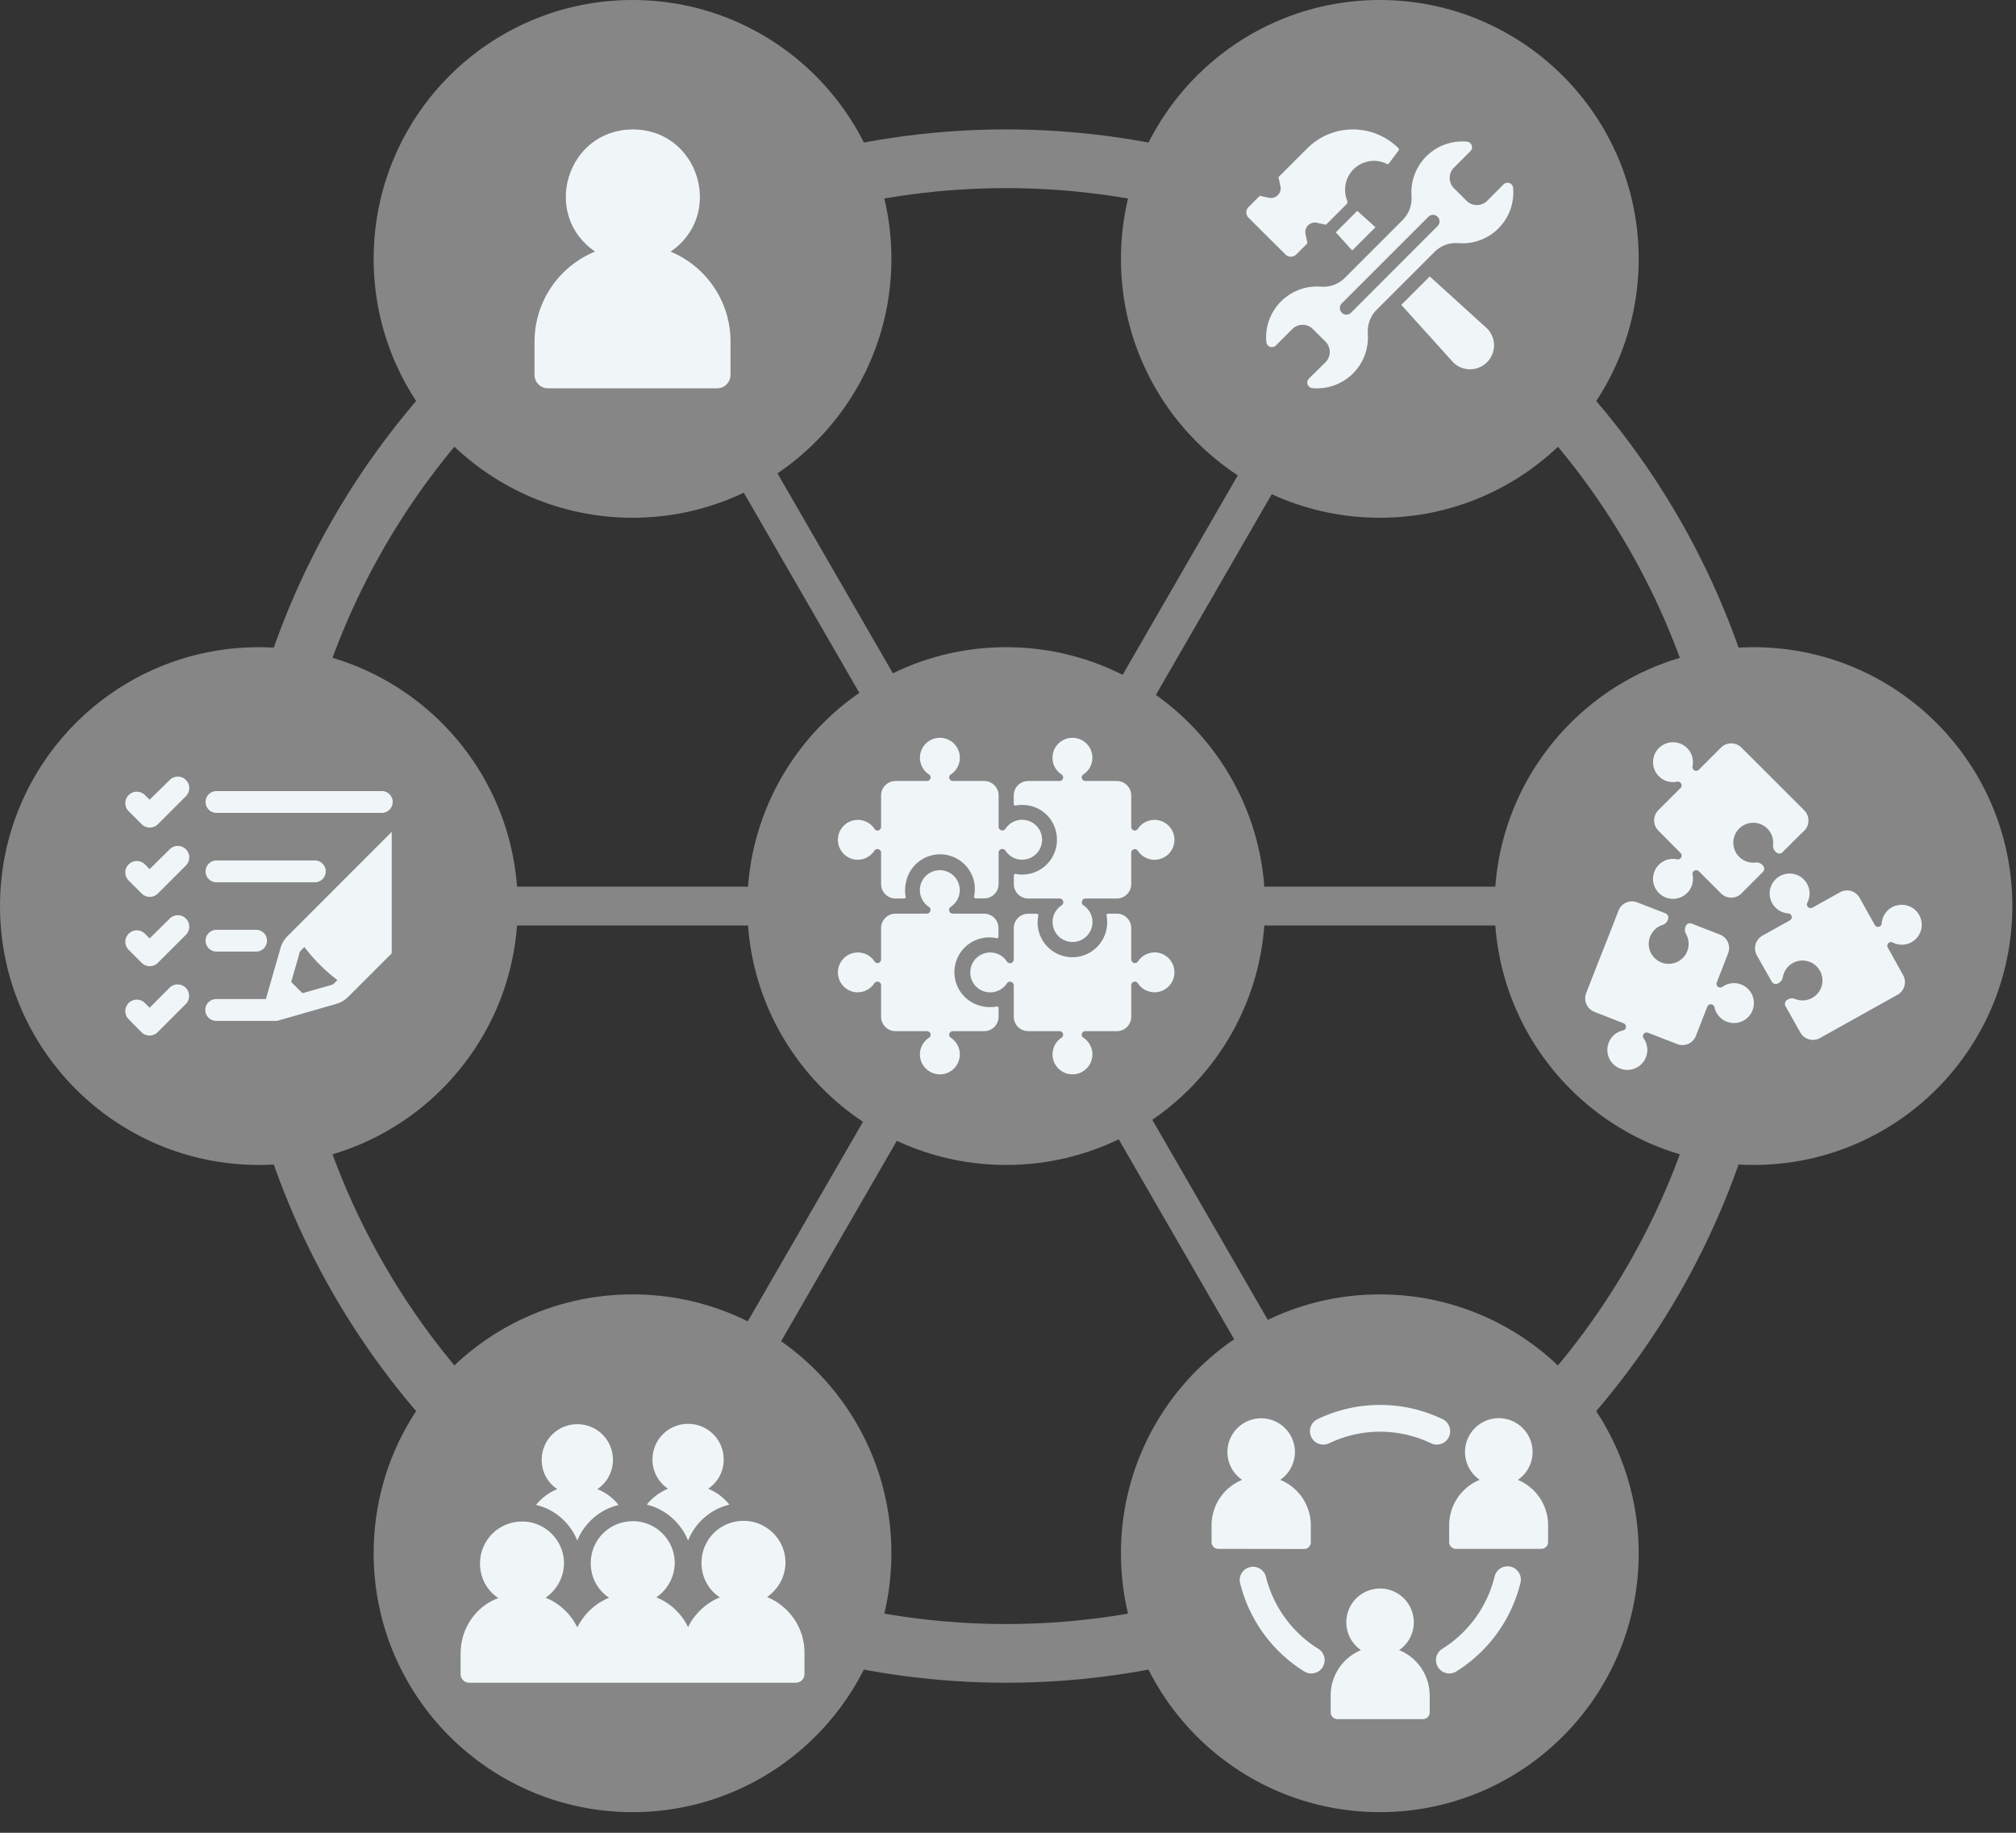 <?xml version="1.0" encoding="UTF-8" standalone="no"?>
<!-- Created with Inkscape (http://www.inkscape.org/) -->

<svg
   xmlns:osb="http://www.openswatchbook.org/uri/2009/osb"
   xmlns:dc="http://purl.org/dc/elements/1.1/"
   xmlns:cc="http://creativecommons.org/ns#"
   xmlns:rdf="http://www.w3.org/1999/02/22-rdf-syntax-ns#"
   xmlns:svg="http://www.w3.org/2000/svg"
   xmlns="http://www.w3.org/2000/svg"
   xmlns:sodipodi="http://sodipodi.sourceforge.net/DTD/sodipodi-0.dtd"
   xmlns:inkscape="http://www.inkscape.org/namespaces/inkscape"
   width="55"
   height="50"
   viewBox="0 0 51.562 46.875"
   id="svg2"
   version="1.1"
   inkscape:version="0.92.2 5c3e80d, 2017-08-06"
   sodipodi:docname="as_full_nolabel_small.svg"
   inkscape:export-filename="/Volumes/estremo/Google Drive/Copy/openp2pdesign.org/2017/SERVDES18/images/even_newer_viz/viz-sketch_09.png"
   inkscape:export-xdpi="200.05524"
   inkscape:export-ydpi="200.05524"
   style="enable-background:new">
  <rect x="0" y="0" width="51.562" height="46.875" fill="#333333" stroke="none"/>
  <defs
     id="defs4">
    <marker
       inkscape:isstock="true"
       style="overflow:visible"
       id="marker12580"
       refX="0"
       refY="0"
       orient="auto"
       inkscape:stockid="TriangleOutM">
      <path
         transform="scale(0.4)"
         style="fill:#8eff55;fill-opacity:1;fill-rule:evenodd;stroke:#8eff55;stroke-width:1pt;stroke-opacity:1"
         d="M 5.77,0 -2.88,5 V -5 Z"
         id="path12578"
         inkscape:connector-curvature="0" />
    </marker>
    <marker
       inkscape:isstock="true"
       style="overflow:visible"
       id="marker12574"
       refX="0"
       refY="0"
       orient="auto"
       inkscape:stockid="TriangleOutM">
      <path
         transform="scale(0.4)"
         style="fill:#ff5555;fill-opacity:1;fill-rule:evenodd;stroke:#ff5555;stroke-width:1pt;stroke-opacity:1"
         d="M 5.77,0 -2.88,5 V -5 Z"
         id="path12572"
         inkscape:connector-curvature="0" />
    </marker>
    <marker
       inkscape:isstock="true"
       style="overflow:visible"
       id="marker12417"
       refX="0"
       refY="0"
       orient="auto"
       inkscape:stockid="TriangleOutM">
      <path
         transform="scale(0.4)"
         style="fill:#6ae0ff;fill-opacity:1;fill-rule:evenodd;stroke:#6ae0ff;stroke-width:1pt;stroke-opacity:1"
         d="M 5.77,0 -2.88,5 V -5 Z"
         id="path12415"
         inkscape:connector-curvature="0" />
    </marker>
    <marker
       inkscape:stockid="EmptyTriangleOutM"
       orient="auto"
       refY="0"
       refX="0"
       id="EmptyTriangleOutM"
       style="overflow:visible"
       inkscape:isstock="true">
      <path
         id="path12304"
         d="M 5.77,0 -2.88,5 V -5 Z"
         style="fill:#ffffff;fill-rule:evenodd;stroke:#ff5555;stroke-width:1pt;stroke-opacity:1"
         transform="matrix(0.4,0,0,0.4,-1.8,0)"
         inkscape:connector-curvature="0" />
    </marker>
    <marker
       inkscape:stockid="TriangleOutL"
       orient="auto"
       refY="0"
       refX="0"
       id="TriangleOutL"
       style="overflow:visible"
       inkscape:isstock="true">
      <path
         id="path12283"
         d="M 5.77,0 -2.88,5 V -5 Z"
         style="fill:#ff5555;fill-opacity:1;fill-rule:evenodd;stroke:#ff5555;stroke-width:1pt;stroke-opacity:1"
         transform="scale(0.8)"
         inkscape:connector-curvature="0" />
    </marker>
    <marker
       inkscape:stockid="Arrow1Lend"
       orient="auto"
       refY="0"
       refX="0"
       id="marker12404"
       style="overflow:visible"
       inkscape:isstock="true">
      <path
         id="path12144"
         d="M 0,0 5,-5 -12.5,0 5,5 Z"
         style="fill:#ff5555;fill-opacity:1;fill-rule:evenodd;stroke:#ff5555;stroke-width:1pt;stroke-opacity:1"
         transform="matrix(-0.8,0,0,-0.8,-10,0)"
         inkscape:connector-curvature="0" />
    </marker>
    <marker
       inkscape:stockid="Arrow1Send"
       orient="auto"
       refY="0"
       refX="0"
       id="marker47057"
       style="overflow:visible"
       inkscape:isstock="true">
      <path
         id="path47055"
         d="M 0,0 5,-5 -12.5,0 5,5 Z"
         style="fill:#ff5555;fill-opacity:1;fill-rule:evenodd;stroke:#ff5555;stroke-width:1pt;stroke-opacity:1"
         transform="matrix(-0.2,0,0,-0.2,-1.2,0)"
         inkscape:connector-curvature="0" />
    </marker>
    <marker
       inkscape:isstock="true"
       style="overflow:visible"
       id="marker8689"
       refX="0"
       refY="0"
       orient="auto"
       inkscape:stockid="Arrow1Send">
      <path
         transform="matrix(-0.2,0,0,-0.2,-1.2,0)"
         style="fill:#aade87;fill-opacity:1;fill-rule:evenodd;stroke:#aade87;stroke-width:1pt;stroke-opacity:1"
         d="M 0,0 5,-5 -12.5,0 5,5 Z"
         id="path8687"
         inkscape:connector-curvature="0" />
    </marker>
    <marker
       inkscape:stockid="TriangleOutM"
       orient="auto"
       refY="0"
       refX="0"
       id="TriangleOutM"
       style="overflow:visible"
       inkscape:isstock="true">
      <path
         id="path8374"
         d="M 5.77,0 -2.88,5 V -5 Z"
         style="fill:#55d400;fill-opacity:1;fill-rule:evenodd;stroke:#55d400;stroke-width:1pt;stroke-opacity:1"
         transform="scale(0.4)"
         inkscape:connector-curvature="0" />
    </marker>
    <marker
       inkscape:stockid="TriangleOutS"
       orient="auto"
       refY="0"
       refX="0"
       id="TriangleOutS"
       style="overflow:visible"
       inkscape:isstock="true">
      <path
         id="path8377"
         d="M 5.77,0 -2.88,5 V -5 Z"
         style="fill:#55d400;fill-opacity:1;fill-rule:evenodd;stroke:#55d400;stroke-width:1pt;stroke-opacity:1"
         transform="scale(0.2)"
         inkscape:connector-curvature="0" />
    </marker>
    <marker
       inkscape:stockid="Arrow1Mend"
       orient="auto"
       refY="0"
       refX="0"
       id="Arrow1Mend"
       style="overflow:visible"
       inkscape:isstock="true">
      <path
         id="path8238"
         d="M 0,0 5,-5 -12.5,0 5,5 Z"
         style="fill:#55d400;fill-opacity:1;fill-rule:evenodd;stroke:#55d400;stroke-width:1pt;stroke-opacity:1"
         transform="matrix(-0.4,0,0,-0.4,-4,0)"
         inkscape:connector-curvature="0" />
    </marker>
    <marker
       inkscape:stockid="Arrow2Mstart"
       orient="auto"
       refY="0"
       refX="0"
       id="marker12203"
       style="overflow:visible"
       inkscape:isstock="true">
      <path
         id="path12201"
         style="fill:#37abc8;fill-opacity:1;fill-rule:evenodd;stroke:#37abc8;stroke-width:0.625;stroke-linejoin:round;stroke-opacity:1"
         d="M 8.719,4.034 -2.207,0.016 8.719,-4.002 c -1.745,2.372 -1.735,5.617 -6e-7,8.035 z"
         transform="scale(0.6)"
         inkscape:connector-curvature="0" />
    </marker>
    <marker
       inkscape:isstock="true"
       style="overflow:visible"
       id="marker11813"
       refX="0"
       refY="0"
       orient="auto"
       inkscape:stockid="Arrow2Mstart">
      <path
         transform="scale(0.6)"
         d="M 8.719,4.034 -2.207,0.016 8.719,-4.002 c -1.745,2.372 -1.735,5.617 -6e-7,8.035 z"
         style="fill:#37abc8;fill-opacity:1;fill-rule:evenodd;stroke:#37abc8;stroke-width:0.625;stroke-linejoin:round;stroke-opacity:1"
         id="path11811"
         inkscape:connector-curvature="0" />
    </marker>
    <marker
       inkscape:isstock="true"
       style="overflow:visible"
       id="Arrow1Mstart"
       refX="0"
       refY="0"
       orient="auto"
       inkscape:stockid="Arrow1Mstart">
      <path
         transform="matrix(0.4,0,0,0.4,4,0)"
         style="fill:#000000;fill-opacity:1;fill-rule:evenodd;stroke:#000000;stroke-width:1pt;stroke-opacity:1"
         d="M 0,0 5,-5 -12.5,0 5,5 Z"
         id="path6360"
         inkscape:connector-curvature="0" />
    </marker>
    <marker
       inkscape:stockid="Arrow2Mend"
       orient="auto"
       refY="0"
       refX="0"
       id="marker11051"
       style="overflow:visible"
       inkscape:isstock="true">
      <path
         id="path11049"
         style="fill:#000000;fill-opacity:1;fill-rule:evenodd;stroke:#000000;stroke-width:0.625;stroke-linejoin:round;stroke-opacity:1"
         d="M 8.719,4.034 -2.207,0.016 8.719,-4.002 c -1.745,2.372 -1.735,5.617 -6e-7,8.035 z"
         transform="scale(-0.6)"
         inkscape:connector-curvature="0" />
    </marker>
    <marker
       inkscape:isstock="true"
       style="overflow:visible"
       id="marker10963"
       refX="0"
       refY="0"
       orient="auto"
       inkscape:stockid="Arrow2Mstart">
      <path
         transform="scale(0.6)"
         d="M 8.719,4.034 -2.207,0.016 8.719,-4.002 c -1.745,2.372 -1.735,5.617 -6e-7,8.035 z"
         style="fill:#000000;fill-opacity:1;fill-rule:evenodd;stroke:#000000;stroke-width:0.625;stroke-linejoin:round;stroke-opacity:1"
         id="path10961"
         inkscape:connector-curvature="0" />
    </marker>
    <linearGradient
       osb:paint="solid"
       id="linearGradient10099">
      <stop
         id="stop10097"
         offset="0"
         style="stop-color:#3f6684;stop-opacity:1;" />
    </linearGradient>
    <linearGradient
       id="linearGradient10089">
      <stop
         style="stop-color:#3f6684;stop-opacity:1;"
         offset="0"
         id="stop10087" />
    </linearGradient>
    <marker
       inkscape:isstock="true"
       style="overflow:visible"
       id="Arrow2Mend"
       refX="0"
       refY="0"
       orient="auto"
       inkscape:stockid="Arrow2Mend">
      <path
         transform="scale(-0.6)"
         d="M 8.719,4.034 -2.207,0.016 8.719,-4.002 c -1.745,2.372 -1.735,5.617 -6e-7,8.035 z"
         style="fill:#3f6684;fill-opacity:1;fill-rule:evenodd;stroke:#3f6684;stroke-width:0.625;stroke-linejoin:round;stroke-opacity:1"
         id="path6381"
         inkscape:connector-curvature="0" />
    </marker>
    <marker
       inkscape:isstock="true"
       style="overflow:visible"
       id="Arrow2Mstart"
       refX="0"
       refY="0"
       orient="auto"
       inkscape:stockid="Arrow2Mstart">
      <path
         transform="scale(0.6)"
         d="M 8.719,4.034 -2.207,0.016 8.719,-4.002 c -1.745,2.372 -1.735,5.617 -6e-7,8.035 z"
         style="fill:#000000;fill-opacity:1;fill-rule:evenodd;stroke:#000000;stroke-width:0.625;stroke-linejoin:round;stroke-opacity:1"
         id="path6378"
         inkscape:connector-curvature="0" />
    </marker>
    <marker
       inkscape:stockid="Arrow2Mend"
       orient="auto"
       refY="0"
       refX="0"
       id="marker9114"
       style="overflow:visible"
       inkscape:isstock="true">
      <path
         id="path9112"
         style="fill:#3f6684;fill-opacity:1;fill-rule:evenodd;stroke:#3f6684;stroke-width:0.625;stroke-linejoin:round;stroke-opacity:1"
         d="M 8.719,4.034 -2.207,0.016 8.719,-4.002 c -1.745,2.372 -1.735,5.617 -6e-7,8.035 z"
         transform="scale(-0.6)"
         inkscape:connector-curvature="0" />
    </marker>
    <marker
       inkscape:isstock="true"
       style="overflow:visible"
       id="marker8876"
       refX="0"
       refY="0"
       orient="auto"
       inkscape:stockid="Arrow2Mend">
      <path
         transform="scale(-0.6)"
         d="M 8.719,4.034 -2.207,0.016 8.719,-4.002 c -1.745,2.372 -1.735,5.617 -6e-7,8.035 z"
         style="fill:#3f6684;fill-opacity:1;fill-rule:evenodd;stroke:#3f6684;stroke-width:0.625;stroke-linejoin:round;stroke-opacity:1"
         id="path8874"
         inkscape:connector-curvature="0" />
    </marker>
    <marker
       inkscape:stockid="Arrow2Mend"
       orient="auto"
       refY="0"
       refX="0"
       id="marker7758"
       style="overflow:visible"
       inkscape:isstock="true">
      <path
         id="path7756"
         style="fill:#3f6684;fill-opacity:1;fill-rule:evenodd;stroke:#3f6684;stroke-width:0.625;stroke-linejoin:round;stroke-opacity:1"
         d="M 8.719,4.034 -2.207,0.016 8.719,-4.002 c -1.745,2.372 -1.735,5.617 -6e-7,8.035 z"
         transform="scale(-0.6)"
         inkscape:connector-curvature="0" />
    </marker>
    <marker
       inkscape:isstock="true"
       style="overflow:visible"
       id="Arrow1Lend"
       refX="0"
       refY="0"
       orient="auto"
       inkscape:stockid="Arrow1Lend">
      <path
         transform="matrix(-0.8,0,0,-0.8,-10,0)"
         style="fill:#3f6684;fill-opacity:1;fill-rule:evenodd;stroke:#3f6684;stroke-width:1pt;stroke-opacity:1"
         d="M 0,0 5,-5 -12.5,0 5,5 Z"
         id="path6357"
         inkscape:connector-curvature="0" />
    </marker>
    <clipPath
       id="clipPath1418"
       clipPathUnits="userSpaceOnUse">
      <path
         style="clip-rule:evenodd"
         inkscape:connector-curvature="0"
         id="path1416"
         d="M 28,28 H 568 V 814 H 28 Z" />
    </clipPath>
    <clipPath
       id="clipPath1434"
       clipPathUnits="userSpaceOnUse">
      <path
         style="clip-rule:evenodd"
         inkscape:connector-curvature="0"
         id="path1432"
         d="m 87,83.5 h 22.5 v 10 H 87 Z" />
    </clipPath>
    <clipPath
       id="clipPath1456"
       clipPathUnits="userSpaceOnUse">
      <path
         style="clip-rule:evenodd"
         inkscape:connector-curvature="0"
         id="path1454"
         d="M 28,28 H 568 V 814 H 28 Z" />
    </clipPath>
    <clipPath
       id="clipPath1472"
       clipPathUnits="userSpaceOnUse">
      <path
         style="clip-rule:evenodd"
         inkscape:connector-curvature="0"
         id="path1470"
         d="M 149.5,83.5 H 172 v 10 h -22.5 z" />
    </clipPath>
    <clipPath
       id="clipPath1494"
       clipPathUnits="userSpaceOnUse">
      <path
         style="clip-rule:evenodd"
         inkscape:connector-curvature="0"
         id="path1492"
         d="M 28,28 H 568 V 814 H 28 Z" />
    </clipPath>
    <clipPath
       id="clipPath1508"
       clipPathUnits="userSpaceOnUse">
      <path
         style="clip-rule:evenodd"
         inkscape:connector-curvature="0"
         id="path1506"
         d="m 38,134 h 22.5 v 10 H 38 Z" />
    </clipPath>
    <clipPath
       id="clipPath1530"
       clipPathUnits="userSpaceOnUse">
      <path
         style="clip-rule:evenodd"
         inkscape:connector-curvature="0"
         id="path1528"
         d="M 28,28 H 568 V 814 H 28 Z" />
    </clipPath>
    <clipPath
       id="clipPath1596"
       clipPathUnits="userSpaceOnUse">
      <path
         style="clip-rule:evenodd"
         inkscape:connector-curvature="0"
         id="path1594"
         d="m 38,203.5 h 22.5 v 10 H 38 Z" />
    </clipPath>
    <clipPath
       id="clipPath1618"
       clipPathUnits="userSpaceOnUse">
      <path
         style="clip-rule:evenodd"
         inkscape:connector-curvature="0"
         id="path1616"
         d="M 28,28 H 568 V 814 H 28 Z" />
    </clipPath>
    <clipPath
       id="clipPath1648"
       clipPathUnits="userSpaceOnUse">
      <path
         style="clip-rule:evenodd"
         inkscape:connector-curvature="0"
         id="path1646"
         d="m 218,203.5 h 22.5 v 10 H 218 Z" />
    </clipPath>
    <clipPath
       id="clipPath1670"
       clipPathUnits="userSpaceOnUse">
      <path
         style="clip-rule:evenodd"
         inkscape:connector-curvature="0"
         id="path1668"
         d="M 28,28 H 568 V 814 H 28 Z" />
    </clipPath>
    <clipPath
       id="clipPath1700"
       clipPathUnits="userSpaceOnUse">
      <path
         style="clip-rule:evenodd"
         inkscape:connector-curvature="0"
         id="path1698"
         d="m 398,203.5 h 22.5 v 10 H 398 Z" />
    </clipPath>
    <clipPath
       id="clipPath1722"
       clipPathUnits="userSpaceOnUse">
      <path
         style="clip-rule:evenodd"
         inkscape:connector-curvature="0"
         id="path1720"
         d="M 28,28 H 568 V 814 H 28 Z" />
    </clipPath>
    <clipPath
       id="clipPath2057"
       clipPathUnits="userSpaceOnUse">
      <path
         style="clip-rule:evenodd"
         inkscape:connector-curvature="0"
         id="path2055"
         d="M 28,28 H 568 V 814 H 28 Z" />
    </clipPath>
    <clipPath
       id="clipPath2071"
       clipPathUnits="userSpaceOnUse">
      <path
         style="clip-rule:evenodd"
         inkscape:connector-curvature="0"
         id="path2069"
         d="m 36,28.5 h 524 v 599 H 36 Z" />
    </clipPath>
    <mask
       maskUnits="userSpaceOnUse"
       id="mask15347">
      <rect
         style="opacity:1;fill:#ffffff;fill-opacity:1;stroke:#000000;stroke-width:0;stroke-miterlimit:4;stroke-dasharray:none;stroke-dashoffset:0;stroke-opacity:1"
         id="rect15349"
         width="104.49"
         height="25.287"
         x="545.827"
         y="297.556" />
    </mask>
    <clipPath
       id="clipPath16042"
       clipPathUnits="userSpaceOnUse">
      <path
         style="clip-rule:evenodd"
         inkscape:connector-curvature="0"
         id="path16040"
         d="M 28,28 H 568 V 814 H 28 Z" />
    </clipPath>
    <clipPath
       id="clipPath16058"
       clipPathUnits="userSpaceOnUse">
      <path
         style="clip-rule:evenodd"
         inkscape:connector-curvature="0"
         id="path16056"
         d="m 110.5,51 h 375 v 150 h -375 z" />
    </clipPath>
    <linearGradient
       id="linearGradient16234"
       spreadMethod="pad"
       gradientTransform="matrix(418.75,0,0,96.667,-478.449,-5.028)"
       gradientUnits="userSpaceOnUse"
       y2="0"
       x2="1"
       y1="0"
       x1="0">
      <stop
         id="stop16230"
         offset="0"
         style="stop-opacity:1;stop-color:#39c7ea" />
      <stop
         id="stop16232"
         offset="1"
         style="stop-opacity:1;stop-color:#4cdcba" />
    </linearGradient>
    <clipPath
       id="clipPath16280"
       clipPathUnits="userSpaceOnUse">
      <path
         style="clip-rule:evenodd"
         inkscape:connector-curvature="0"
         id="path16278"
         d="M 28,28 H 568 V 814 H 28 Z" />
    </clipPath>
    <clipPath
       id="clipPath16470"
       clipPathUnits="userSpaceOnUse">
      <path
         style="clip-rule:evenodd"
         inkscape:connector-curvature="0"
         id="path16468"
         d="m 201,439 h 31 v 15 h -31 z" />
    </clipPath>
    <clipPath
       id="clipPath16484"
       clipPathUnits="userSpaceOnUse">
      <path
         style="clip-rule:evenodd"
         inkscape:connector-curvature="0"
         id="path16482"
         d="M 28,28 H 568 V 814 H 28 Z" />
    </clipPath>
    <clipPath
       id="clipPath16514"
       clipPathUnits="userSpaceOnUse">
      <path
         style="clip-rule:evenodd"
         inkscape:connector-curvature="0"
         id="path16512"
         d="m 110.5,530 h 375 v 150 h -375 z" />
    </clipPath>
    <clipPath
       id="clipPath16792"
       clipPathUnits="userSpaceOnUse">
      <path
         style="clip-rule:evenodd"
         inkscape:connector-curvature="0"
         id="path16790"
         d="M 28,28 H 568 V 814 H 28 Z" />
    </clipPath>
    <clipPath
       clipPathUnits="userSpaceOnUse"
       id="clipPath16">
      <path
         d="M 0,38 H 38 V 0 H 0 Z"
         id="path18"
         inkscape:connector-curvature="0" />
    </clipPath>
    <clipPath
       clipPathUnits="userSpaceOnUse"
       id="clipPath16-2">
      <path
         d="M 0,38 H 38 V 0 H 0 Z"
         id="path18-2"
         inkscape:connector-curvature="0" />
    </clipPath>
    <clipPath
       clipPathUnits="userSpaceOnUse"
       id="clipPath16-4">
      <path
         d="M 0,38 H 38 V 0 H 0 Z"
         id="path18-0"
         inkscape:connector-curvature="0" />
    </clipPath>
    <clipPath
       clipPathUnits="userSpaceOnUse"
       id="clipPath16-5">
      <path
         d="M 0,38 H 38 V 0 H 0 Z"
         id="path18-7"
         inkscape:connector-curvature="0" />
    </clipPath>
    <clipPath
       clipPathUnits="userSpaceOnUse"
       id="clipPath16-0">
      <path
         d="M 0,38 H 38 V 0 H 0 Z"
         id="path18-5"
         inkscape:connector-curvature="0" />
    </clipPath>
    <clipPath
       clipPathUnits="userSpaceOnUse"
       id="clipPath16-3">
      <path
         d="M 0,38 H 38 V 0 H 0 Z"
         id="path18-03"
         inkscape:connector-curvature="0" />
    </clipPath>
  </defs>
  <sodipodi:namedview
     id="base"
     pagecolor="#ffffff"
     bordercolor="#666666"
     borderopacity="1.0"
     inkscape:pageopacity="0.0"
     inkscape:pageshadow="2"
     inkscape:zoom="8.8032285"
     inkscape:cx="1.4948028"
     inkscape:cy="20.92724"
     inkscape:document-units="px"
     inkscape:current-layer="layer11"
     showgrid="false"
     borderlayer="true"
     inkscape:window-width="1280"
     inkscape:window-height="756"
     inkscape:window-x="2213"
     inkscape:window-y="243"
     inkscape:window-maximized="0"
     showguides="true"
     inkscape:guide-bbox="true"
     objecttolerance="8"
     inkscape:measure-start="0,0"
     inkscape:measure-end="0,0"
     units="px">
    <inkscape:grid
       type="xygrid"
       id="grid4136" />
    <sodipodi:guide
       position="850.491,25.881"
       orientation="0,1"
       id="guide19460"
       inkscape:locked="false" />
  </sodipodi:namedview>
  <g
     inkscape:groupmode="layer"
     id="layer11"
     inkscape:label="NUMEROS"
     transform="translate(0,-1005.487)">
    <g
       id="g1097"
       transform="matrix(0.183,0,0,0.183,0,1005.487)">
      <circle
         r="104.444"
         cy="126.632"
         cx="140.625"
         id="circle3111"
         style="display:inline;opacity:1;fill:none;fill-opacity:1;stroke:#868686;stroke-width:8.205;stroke-miterlimit:4;stroke-dasharray:none;stroke-dashoffset:0;stroke-opacity:1" />
      <path
         style="display:inline;fill:none;fill-opacity:1;fill-rule:evenodd;stroke:#868686;stroke-width:5.427px;stroke-linecap:butt;stroke-linejoin:miter;stroke-opacity:1"
         d="m 185.256,203.863 -33.975,-58.847"
         id="path3113"
         inkscape:connector-curvature="0"
         sodipodi:nodetypes="cc" />
      <path
         sodipodi:nodetypes="cc"
         inkscape:connector-curvature="0"
         id="path3115"
         d="M 49.919,126.632 H 117.87"
         style="display:inline;fill:none;fill-opacity:1;fill-rule:evenodd;stroke:#868686;stroke-width:5.427px;stroke-linecap:butt;stroke-linejoin:miter;stroke-opacity:1" />
      <path
         style="display:inline;fill:none;fill-opacity:1;fill-rule:evenodd;stroke:#868686;stroke-width:5.427px;stroke-linecap:butt;stroke-linejoin:miter;stroke-opacity:1"
         d="m 160.745,126.632 h 67.951"
         id="path3117"
         inkscape:connector-curvature="0"
         sodipodi:nodetypes="cc" />
      <path
         inkscape:connector-curvature="0"
         id="path3120"
         style="display:inline;fill:#868686;fill-opacity:1;fill-rule:nonzero;stroke:none;stroke-width:3.618;stroke-linecap:butt;stroke-linejoin:miter;stroke-miterlimit:10;stroke-dasharray:none;stroke-opacity:1"
         d="m 72.362,126.632 c 0,-19.972 -16.209,-36.181 -36.181,-36.181 C 16.173,90.451 0,106.66 0,126.632 c 0,19.972 16.173,36.181 36.181,36.181 19.972,0 36.181,-16.209 36.181,-36.181" />
      <path
         inkscape:connector-curvature="0"
         d="m 17.983,142.445 a 1.601,1.601 0 0 1 2.267,-2.263 l 0.663,0.663 2.777,-2.796 a 1.608,1.608 0 1 1 2.263,2.286 l -2.777,2.777 -1.143,1.143 a 1.6,1.6 0 0 1 -2.263,0 l -1.143,-1.143 z m 0.674,-9.024 1.143,1.143 a 1.6,1.6 0 0 0 2.263,0 l 1.143,-1.143 2.777,-2.777 a 1.6,1.6 0 1 0 -2.263,-2.263 l -2.808,2.773 -0.663,-0.663 a 1.6,1.6 0 0 0 -2.263,2.263 z m 11.573,-0.427 h 5.6 a 1.524,1.524 0 0 0 0,-3.047 h -5.611 a 1.524,1.524 0 0 0 0,3.047 z m -11.573,-9.26 1.143,1.143 a 1.6,1.6 0 0 0 2.263,0 l 1.143,-1.143 2.777,-2.777 a 1.6,1.6 0 1 0 -2.263,-2.263 l -2.808,2.773 -0.663,-0.663 a 1.6,1.6 0 0 0 -2.263,2.263 z m 0,-9.683 1.143,1.143 a 1.6,1.6 0 0 0 2.263,0 l 1.143,-1.143 2.777,-2.777 a 1.6,1.6 0 1 0 -2.263,-2.263 l -2.808,2.754 -0.663,-0.648 a 1.6,1.6 0 0 0 -2.263,2.263 z m 11.561,9.257 h 13.824 a 1.524,1.524 0 0 0 0,-3.047 h -13.824 a 1.524,1.524 0 0 0 0,3.047 z M 53.322,110.561 H 30.218 a 1.524,1.524 0 0 0 0,3.047 H 53.322 a 1.524,1.524 0 1 0 0,-3.047 z m -24.631,30.593 a 1.524,1.524 0 0 1 1.524,-1.524 h 6.941 l 2.053,-7.142 a 3.836,3.836 0 0 1 0.971,-1.649 l 14.567,-14.574 v 16.971 l -6.095,6.095 a 3.832,3.832 0 0 1 -1.649,0.971 l -8.087,2.32 a 1.638,1.638 0 0 1 -0.594,0.052 h -0.087 -8 a 1.524,1.524 0 0 1 -1.543,-1.52 z m 12.003,-3.912 1.581,1.569 4.004,-1.143 a 1.082,1.082 0 0 0 0.465,-0.274 l 0.415,-0.415 a 24.334,24.334 0 0 1 -4.621,-4.624 l -0.453,0.453 a 1.051,1.051 0 0 0 -0.305,0.67 z"
         id="path3122"
         style="display:inline;fill:#f0f6f8;fill-opacity:1;stroke-width:0.381" />
      <path
         style="display:inline;fill:none;fill-opacity:1;fill-rule:evenodd;stroke:#868686;stroke-width:5.427px;stroke-linecap:butt;stroke-linejoin:miter;stroke-opacity:1"
         d="M 96.094,49.82 130.069,108.667"
         id="path3124"
         inkscape:connector-curvature="0"
         sodipodi:nodetypes="cc" />
      <path
         inkscape:connector-curvature="0"
         id="path3126"
         style="display:inline;fill:#868686;fill-opacity:1;fill-rule:nonzero;stroke:none;stroke-width:3.618;stroke-linecap:butt;stroke-linejoin:miter;stroke-miterlimit:10;stroke-dasharray:none;stroke-opacity:1"
         d="M 124.584,36.181 C 124.584,16.173 108.375,-2.9736617e-5 88.403,-2.9736617e-5 68.431,-2.9736617e-5 52.222,16.173 52.222,36.181 c 0,19.972 16.209,36.181 36.181,36.181 19.972,0 36.181,-16.209 36.181,-36.181" />
      <path
         style="display:inline;fill:#f0f6f8;fill-opacity:1;stroke-width:0.94"
         id="path3128"
         d="M 93.733,35.161 C 101.323,29.966 97.644,18.091 88.45,18.091 c -9.194,0 -12.872,11.876 -5.283,17.07 -5.111,2.087 -8.454,7.057 -8.46,12.577 v 4.653 c 0,1.038 0.842,1.88 1.88,1.88 h 23.632 c 1.038,0 1.88,-0.842 1.88,-1.88 v -4.644 c 0.012,-5.508 -3.306,-10.478 -8.394,-12.587 z"
         inkscape:connector-curvature="0"
         sodipodi:nodetypes="csccssssccc" />
      <path
         inkscape:connector-curvature="0"
         id="path3130"
         style="display:inline;fill:#868686;fill-opacity:1;fill-rule:nonzero;stroke:none;stroke-width:3.618;stroke-linecap:butt;stroke-linejoin:miter;stroke-miterlimit:10;stroke-dasharray:none;stroke-opacity:1"
         d="m 229.028,217.083 c 0,-19.972 -16.209,-36.181 -36.181,-36.181 -19.972,0 -36.181,16.209 -36.181,36.181 0,20.008 16.209,36.181 36.181,36.181 19.972,0 36.181,-16.173 36.181,-36.181" />
      <path
         inkscape:connector-curvature="0"
         d="m 190.214,230.618 a 4.716,4.716 0 1 1 5.333,0 6.865,6.865 0 0 1 4.27,6.348 v 2.348 a 0.949,0.949 0 0 1 -0.949,0.949 h -11.942 a 0.949,0.949 0 0 1 -0.949,-0.949 v -2.348 a 6.865,6.865 0 0 1 4.237,-6.348 z m -7.961,-14.133 a 0.949,0.949 0 0 0 0.949,-0.949 v -2.363 a 6.865,6.865 0 0 0 -4.27,-6.348 4.716,4.716 0 1 0 -5.333,0 6.865,6.865 0 0 0 -4.27,6.348 v 2.344 a 0.949,0.949 0 0 0 0.949,0.949 z m 29.889,-9.664 a 4.721,4.721 0 1 0 -5.333,0 6.865,6.865 0 0 0 -4.27,6.348 v 2.348 a 0.949,0.949 0 0 0 0.949,0.949 h 11.927 a 0.949,0.949 0 0 0 0.949,-0.949 v -2.344 a 6.865,6.865 0 0 0 -4.237,-6.353 z m -29.889,26.753 a 1.86,1.86 0 1 0 1.969,-3.155 16.548,16.548 0 0 1 -7.302,-10.087 1.86,1.86 0 0 0 -3.615,0.868 20.296,20.296 0 0 0 8.929,12.373 z m 19.366,-35.232 a 20.173,20.173 0 0 0 -17.478,0 1.869,1.869 0 1 0 1.623,3.369 16.458,16.458 0 0 1 14.233,0 1.869,1.869 0 1 0 1.623,-3.369 z m 9.517,20.614 a 1.86,1.86 0 0 0 -2.244,1.371 16.548,16.548 0 0 1 -7.283,10.091 1.86,1.86 0 1 0 1.969,3.155 20.296,20.296 0 0 0 8.929,-12.373 1.86,1.86 0 0 0 -1.371,-2.244 z"
         id="path3132"
         style="display:inline;fill:#f0f6f8;fill-opacity:1;stroke-width:0.474" />
      <path
         inkscape:connector-curvature="0"
         id="path3134"
         style="display:inline;fill:#868686;fill-opacity:1;fill-rule:nonzero;stroke:none;stroke-width:3.618;stroke-linecap:butt;stroke-linejoin:miter;stroke-miterlimit:10;stroke-dasharray:none;stroke-opacity:1"
         d="m 281.25,126.632 c 0,-19.972 -16.173,-36.181 -36.181,-36.181 -19.972,0 -36.181,16.209 -36.181,36.181 0,19.972 16.209,36.181 36.181,36.181 20.008,0 36.181,-16.209 36.181,-36.181" />
      <path
         inkscape:connector-curvature="0"
         d="m 236.698,121.77 a 0.513,0.513 0 0 0 -0.144,0.48 2.792,2.792 0 1 1 -2.159,-2.154 0.518,0.518 0 0 0 0.48,-0.144 0.528,0.528 0 0 0 0,-0.744 l -3.099,-3.123 a 2.02,2.02 0 0 1 0,-2.854 l 3.094,-3.094 a 0.523,0.523 0 0 0 0,-0.744 v 0 a 0.523,0.523 0 0 0 -0.48,-0.144 2.787,2.787 0 1 1 2.159,-2.154 0.513,0.513 0 0 0 0.144,0.48 0.528,0.528 0 0 0 0.744,0 l 3.094,-3.094 a 2.02,2.02 0 0 1 2.854,0 l 3.113,3.104 2.571,2.571 3.094,3.094 a 2.02,2.02 0 0 1 0,2.854 l -0.868,0.835 -2.159,2.159 a 0.643,0.643 0 0 1 -0.907,0 l -0.111,-0.111 a 1.113,1.113 0 0 1 -0.307,-0.911 2.787,2.787 0 1 0 -2.466,2.47 1.137,1.137 0 0 1 0.931,0.307 l 0.105,0.105 a 0.643,0.643 0 0 1 0,0.907 l -2.144,2.144 -0.849,0.854 a 2.02,2.02 0 0 1 -2.854,0 l -3.094,-3.094 a 0.523,0.523 0 0 0 -0.744,0 z m 28.279,4.797 a 2.792,2.792 0 0 0 -1.981,2.485 0.518,0.518 0 0 1 -0.264,0.417 v 0 a 0.523,0.523 0 0 1 -0.715,-0.201 l -2.139,-3.838 a 2.02,2.02 0 0 0 -2.749,-0.71 l -3.838,2.14 a 0.528,0.528 0 0 1 -0.696,-0.221 0.518,0.518 0 0 1 0,-0.48 2.787,2.787 0 1 0 -2.658,1.497 0.513,0.513 0 0 1 0.413,0.264 0.523,0.523 0 0 1 -0.201,0.715 l -3.838,2.14 a 2.02,2.02 0 0 0 -0.772,2.734 l 0.585,1.046 1.502,2.638 a 0.643,0.643 0 0 0 0.873,0.245 l 0.13,-0.072 a 1.137,1.137 0 0 0 0.547,-0.811 2.787,2.787 0 1 1 1.708,3.061 1.113,1.113 0 0 0 -0.959,0.046 l -0.134,0.076 a 0.643,0.643 0 0 0 -0.245,0.873 l 1.492,2.658 0.58,1.031 a 2.02,2.02 0 0 0 2.749,0.772 l 3.838,-2.139 3.166,-1.77 3.838,-2.14 a 2.02,2.02 0 0 0 0.772,-2.749 l -2.14,-3.838 a 0.528,0.528 0 0 1 0.201,-0.715 0.518,0.518 0 0 1 0.48,0 2.787,2.787 0 1 0 0.48,-5.147 z m -42.138,14.852 4.078,1.588 a 0.528,0.528 0 0 1 0.298,0.681 0.513,0.513 0 0 1 -0.369,0.321 2.792,2.792 0 1 0 2.864,1.103 0.523,0.523 0 0 1 -0.058,-0.48 v 0 a 0.523,0.523 0 0 1 0.681,-0.298 l 4.078,1.588 a 2.02,2.02 0 0 0 2.614,-1.151 l 1.588,-4.078 a 0.528,0.528 0 0 1 0.681,-0.298 0.518,0.518 0 0 1 0.321,0.374 2.787,2.787 0 1 0 1.103,-2.845 0.518,0.518 0 0 1 -0.48,0.058 0.523,0.523 0 0 1 -0.298,-0.681 l 1.588,-4.078 a 2.02,2.02 0 0 0 -1.151,-2.61 l -1.118,-0.437 -2.83,-1.099 a 0.643,0.643 0 0 0 -0.83,0.365 l -0.052,0.139 a 1.137,1.137 0 0 0 0.096,0.959 2.787,2.787 0 1 1 -3.262,-1.281 1.113,1.113 0 0 0 0.686,-0.643 l 0.058,-0.144 a 0.643,0.643 0 0 0 -0.365,-0.83 l -2.84,-1.103 -1.103,-0.427 a 2.02,2.02 0 0 0 -2.61,1.151 l -1.588,4.078 -1.343,3.382 -1.588,4.078 a 2.02,2.02 0 0 0 1.151,2.614 z"
         id="path3136"
         style="display:inline;fill:#f0f6f8;fill-opacity:1;stroke-width:0.48" />
      <path
         sodipodi:nodetypes="cc"
         inkscape:connector-curvature="0"
         id="path3138"
         d="m 185.256,50.627 -33.975,58.847"
         style="display:inline;fill:none;fill-opacity:1;fill-rule:evenodd;stroke:#868686;stroke-width:5.427px;stroke-linecap:butt;stroke-linejoin:miter;stroke-opacity:1" />
      <path
         inkscape:connector-curvature="0"
         id="path3140"
         style="display:inline;fill:#868686;fill-opacity:1;fill-rule:nonzero;stroke:none;stroke-width:3.618;stroke-linecap:butt;stroke-linejoin:miter;stroke-miterlimit:10;stroke-dasharray:none;stroke-opacity:1"
         d="m 229.028,36.181 c 0,-19.972 -16.209,-36.181 -36.181,-36.181 -19.972,0 -36.181,16.209 -36.181,36.181 0,20.008 16.209,36.181 36.181,36.181 19.972,0 36.181,-16.173 36.181,-36.181" />
      <path
         inkscape:connector-curvature="0"
         d="m 178.609,27.253 a 1.303,1.303 0 0 0 0.353,-1.197 l -0.282,-1.295 v 0 0 l 4.042,-4.042 a 9.026,9.026 0 0 1 12.735,0 0.232,0.232 0 0 1 0.023,0.302 l -1.362,1.817 a 0.232,0.232 0 0 1 -0.291,0.067 4.034,4.034 0 0 0 -5.529,5.153 0.447,0.447 0 0 1 -0.106,0.483 l -2.869,2.869 -1.287,-0.275 a 1.33,1.33 0 0 0 -1.217,0.361 v 0 a 1.33,1.33 0 0 0 -0.361,1.217 l 0.275,1.287 -1.57,1.57 a 1.06,1.06 0 0 1 -1.495,0 l -5.168,-5.137 a 1.06,1.06 0 0 1 0,-1.495 l 1.57,-1.57 1.283,0.275 a 1.334,1.334 0 0 0 1.228,-0.365 z m 8.08,5.219 2.304,2.531 3.245,-3.245 -2.539,-2.288 z m 9.163,10.141 7.005,7.758 a 3.348,3.348 0 1 0 4.709,-4.709 l -7.739,-7.025 z m -10.596,8.014 a 2.037,2.037 0 0 0 0,-2.881 l -1.762,-1.754 a 2.037,2.037 0 0 0 -2.881,0 l -2.315,2.315 A 0.785,0.785 0 0 1 176.992,47.853 Q 176.957,47.507 176.957,47.158 a 7.111,7.111 0 0 1 7.664,-7.095 4.242,4.242 0 0 0 3.332,-1.22 l 7.025,-7.033 v 0 l 1.064,-1.063 a 4.234,4.234 0 0 0 1.236,-2.998 q 0,-0.165 0,-0.333 c 0,-0.185 -0.017,-0.369 -0.017,-0.549 a 7.111,7.111 0 0 1 7.809,-7.064 0.785,0.785 0 0 1 0.455,1.307 l -2.315,2.315 a 2.037,2.037 0 0 0 0,2.88 l 1.758,1.758 a 2.037,2.037 0 0 0 2.881,0 l 2.315,-2.315 a 0.785,0.785 0 0 1 1.307,0.455 c 0.023,0.232 0.035,0.463 0.035,0.695 a 7.111,7.111 0 0 1 -7.676,7.083 4.242,4.242 0 0 0 -3.336,1.221 l -0.349,0.349 v 0 l -7.743,7.743 a 4.234,4.234 0 0 0 -1.236,2.998 q 0,0.165 0,0.333 c 0,0.185 0.017,0.369 0.017,0.549 a 7.111,7.111 0 0 1 -7.809,7.064 0.785,0.785 0 0 1 -0.455,-1.307 z m 2.009,-7.582 a 0.914,0.914 0 0 0 1.57,0.648 l 9.258,-9.269 v 0 l 2.802,-2.802 a 0.914,0.914 0 1 0 -1.291,-1.291 l -2.088,2.088 v 0 l -9.984,9.98 a 0.91,0.91 0 0 0 -0.267,0.648 z"
         id="path3142"
         style="display:inline;fill:#f0f6f8;fill-opacity:1;stroke-width:0.392" />
      <path
         sodipodi:nodetypes="cc"
         inkscape:connector-curvature="0"
         id="path3144"
         d="M 96.094,204.671 130.069,145.823"
         style="display:inline;fill:none;fill-opacity:1;fill-rule:evenodd;stroke:#868686;stroke-width:5.427px;stroke-linecap:butt;stroke-linejoin:miter;stroke-opacity:1" />
      <path
         inkscape:connector-curvature="0"
         id="path3146"
         style="display:inline;fill:#868686;fill-opacity:1;fill-rule:nonzero;stroke:none;stroke-width:3.618;stroke-linecap:butt;stroke-linejoin:miter;stroke-miterlimit:10;stroke-dasharray:none;stroke-opacity:1"
         d="m 124.584,217.083 c 0,-20.008 -16.209,-36.181 -36.181,-36.181 -19.972,0 -36.181,16.173 -36.181,36.181 0,19.972 16.209,36.181 36.181,36.181 19.972,0 36.181,-16.209 36.181,-36.181" />
      <path
         inkscape:connector-curvature="0"
         d="m 90.399,210.281 c 0.789,-0.986 1.775,-1.725 2.958,-2.218 -1.331,-0.887 -2.169,-2.415 -2.169,-4.091 0,-2.76 2.218,-4.979 4.979,-4.979 2.76,0 4.979,2.218 4.979,4.979 0,1.725 -0.838,3.204 -2.169,4.091 1.183,0.493 2.169,1.232 2.958,2.218 -2.613,0.641 -4.781,2.514 -5.767,5.028 -0.986,-2.465 -3.155,-4.387 -5.767,-5.028 z m -9.711,5.028 c 0.394,-1.035 1.035,-1.972 1.873,-2.81 1.084,-1.084 2.465,-1.824 3.894,-2.169 -0.789,-0.986 -1.775,-1.725 -2.958,-2.218 1.331,-0.887 2.169,-2.415 2.169,-4.091 0,-2.76 -2.218,-4.979 -4.979,-4.979 -2.76,0 -4.979,2.218 -4.979,4.979 0,1.725 0.838,3.204 2.169,4.091 -1.183,0.493 -2.169,1.232 -2.958,2.218 2.613,0.591 4.781,2.514 5.767,4.979 z m 26.52,7.887 c 1.627,-1.134 2.662,-3.007 2.563,-5.126 -0.148,-2.958 -2.613,-5.422 -5.619,-5.521 -0.098,0 -0.148,0 -0.247,0 -3.253,0 -5.866,2.613 -5.866,5.866 0,2.021 0.986,3.796 2.563,4.831 -1.922,0.789 -3.5,2.268 -4.436,4.141 -0.937,-1.873 -2.465,-3.352 -4.436,-4.141 1.627,-1.134 2.662,-3.007 2.563,-5.127 -0.148,-2.958 -2.613,-5.422 -5.619,-5.521 -0.098,0 -0.148,0 -0.247,0 -3.253,0 -5.866,2.613 -5.866,5.866 0,2.021 0.986,3.796 2.563,4.831 -1.922,0.789 -3.5,2.267 -4.436,4.141 -0.937,-1.873 -2.465,-3.352 -4.436,-4.141 1.627,-1.134 2.662,-3.007 2.563,-5.127 -0.148,-2.958 -2.613,-5.422 -5.619,-5.521 -0.098,0 -0.148,0 -0.247,0 -3.253,0 -5.866,2.613 -5.866,5.866 0,2.021 0.986,3.796 2.563,4.831 -3.105,1.134 -5.274,4.19 -5.274,7.739 v 2.908 c 0,0.641 0.542,1.183 1.183,1.183 h 14.246 1.725 13.753 1.725 14.246 c 0.641,0 1.183,-0.542 1.183,-1.183 v -2.908 c 0.052,-3.549 -2.12,-6.605 -5.225,-7.887 z"
         id="path3148"
         style="display:inline;fill:#f0f6f8;fill-opacity:1;stroke-width:0.493" />
      <path
         d="m 176.806,126.632 c 0,-19.972 -16.209,-36.181 -36.181,-36.181 -19.972,0 -36.181,16.209 -36.181,36.181 0,20.008 16.209,36.181 36.181,36.181 19.972,0 36.181,-16.173 36.181,-36.181"
         style="display:inline;fill:#868686;fill-opacity:1;fill-rule:nonzero;stroke:none;stroke-width:3.618;stroke-linecap:butt;stroke-linejoin:miter;stroke-miterlimit:10;stroke-dasharray:none;stroke-opacity:1"
         id="path3150"
         inkscape:connector-curvature="0" />
      <path
         inkscape:connector-curvature="0"
         d="m 141.683,112.386 v -1.199 a 2.015,2.015 0 0 1 2.015,-2.034 h 4.37 a 0.524,0.524 0 0 0 0.524,-0.486 0.515,0.515 0 0 0 -0.228,-0.432 2.787,2.787 0 1 1 3.049,0 0.52,0.52 0 0 0 -0.233,0.432 0.524,0.524 0 0 0 0.524,0.486 h 4.37 a 2.015,2.015 0 0 1 2.03,2.034 v 4.37 a 0.524,0.524 0 0 0 0.486,0.524 v 0 a 0.52,0.52 0 0 0 0.432,-0.233 2.787,2.787 0 1 1 0,3.049 0.515,0.515 0 0 0 -0.432,-0.228 0.524,0.524 0 0 0 -0.486,0.519 v 4.37 a 2.015,2.015 0 0 1 -2.015,2.015 h -4.37 a 0.524,0.524 0 0 0 -0.524,0.524 0.515,0.515 0 0 0 0.228,0.432 2.787,2.787 0 1 1 -3.049,0 0.52,0.52 0 0 0 0.233,-0.432 0.524,0.524 0 0 0 -0.524,-0.524 h -4.37 a 2.015,2.015 0 0 1 -2.015,-2.015 v -1.185 a 0.233,0.233 0 0 1 0.281,-0.228 4.856,4.856 0 0 0 4.661,-1.714 4.899,4.899 0 0 0 0.782,-4.773 4.768,4.768 0 0 0 -2.991,-2.913 4.972,4.972 0 0 0 -2.471,-0.165 0.219,0.219 0 0 1 -0.277,-0.194 z m -21.811,7.769 a 2.782,2.782 0 0 0 2.331,-1.262 0.515,0.515 0 0 1 0.432,-0.228 0.524,0.524 0 0 1 0.51,0.524 v 4.37 a 2.015,2.015 0 0 0 2.015,2.015 h 1.199 a 0.219,0.219 0 0 0 0.214,-0.267 4.948,4.948 0 0 1 0.068,-2.073 4.857,4.857 0 0 1 9.497,2.044 0.233,0.233 0 0 0 0.228,0.282 h 1.185 a 2.015,2.015 0 0 0 2.015,-2.015 v -4.37 a 0.524,0.524 0 0 1 0.524,-0.524 0.52,0.52 0 0 1 0.432,0.233 2.787,2.787 0 1 0 0,-3.049 0.515,0.515 0 0 1 -0.432,0.228 0.524,0.524 0 0 1 -0.524,-0.524 v -4.37 a 2.015,2.015 0 0 0 -2.015,-2.015 h -4.37 a 0.524,0.524 0 0 1 -0.524,-0.486 0.515,0.515 0 0 1 0.228,-0.432 2.787,2.787 0 1 0 -3.049,0 0.52,0.52 0 0 1 0.233,0.432 v 0 a 0.524,0.524 0 0 1 -0.524,0.486 h -4.37 a 2.015,2.015 0 0 0 -2.03,2.034 v 4.37 a 0.524,0.524 0 0 1 -0.486,0.524 0.52,0.52 0 0 1 -0.432,-0.233 2.787,2.787 0 1 0 -2.331,4.312 z m 41.505,12.955 a 2.782,2.782 0 0 0 -2.331,1.262 0.515,0.515 0 0 1 -0.432,0.228 0.524,0.524 0 0 1 -0.51,-0.524 v -4.37 a 2.015,2.015 0 0 0 -2.015,-2.015 h -1.214 a 0.219,0.219 0 0 0 -0.214,0.267 4.948,4.948 0 0 1 -0.052,2.073 4.858,4.858 0 0 1 -9.497,-2.044 0.233,0.233 0 0 0 -0.228,-0.282 h -1.185 a 2.015,2.015 0 0 0 -2.015,2.015 v 4.37 a 0.524,0.524 0 0 1 -0.524,0.524 0.52,0.52 0 0 1 -0.432,-0.233 2.787,2.787 0 1 0 0,3.049 0.515,0.515 0 0 1 0.432,-0.228 0.524,0.524 0 0 1 0.524,0.524 v 4.37 a 2.015,2.015 0 0 0 2.015,2.015 h 4.37 a 0.524,0.524 0 0 1 0.524,0.486 0.515,0.515 0 0 1 -0.228,0.432 2.787,2.787 0 1 0 3.049,0 0.52,0.52 0 0 1 -0.233,-0.432 v 0 a 0.524,0.524 0 0 1 0.524,-0.486 h 4.37 a 2.015,2.015 0 0 0 2.03,-2.034 v -4.37 a 0.524,0.524 0 0 1 0.486,-0.524 0.52,0.52 0 0 1 0.432,0.233 2.787,2.787 0 1 0 2.331,-4.312 z m -42.117,5.506 a 2.787,2.787 0 0 0 2.938,-1.194 0.52,0.52 0 0 1 0.432,-0.233 v 0 a 0.524,0.524 0 0 1 0.515,0.524 v 4.37 a 2.015,2.015 0 0 0 2.034,2.03 h 4.37 a 0.524,0.524 0 0 1 0.519,0.486 0.52,0.52 0 0 1 -0.233,0.432 2.787,2.787 0 1 0 3.049,0 0.515,0.515 0 0 1 -0.228,-0.432 0.524,0.524 0 0 1 0.524,-0.486 h 4.37 a 2.015,2.015 0 0 0 2.015,-2.015 v -1.214 a 0.219,0.219 0 0 0 -0.267,-0.214 4.948,4.948 0 0 1 -2.073,-0.052 4.857,4.857 0 0 1 2.044,-9.497 0.233,0.233 0 0 0 0.281,-0.228 v -1.185 a 2.015,2.015 0 0 0 -2.015,-2.015 h -4.37 a 0.524,0.524 0 0 1 -0.524,-0.524 0.52,0.52 0 0 1 0.233,-0.432 2.787,2.787 0 1 0 -3.049,0 0.515,0.515 0 0 1 0.228,0.432 0.524,0.524 0 0 1 -0.524,0.524 h -4.37 a 2.015,2.015 0 0 0 -2.015,2.015 v 4.37 a 0.524,0.524 0 0 1 -0.486,0.524 0.515,0.515 0 0 1 -0.432,-0.228 2.787,2.787 0 1 0 -2.967,4.244 z"
         id="path3152"
         style="display:inline;fill:#f0f6f8;fill-opacity:1;stroke-width:0.486" />
    </g>
  </g>
</svg>
